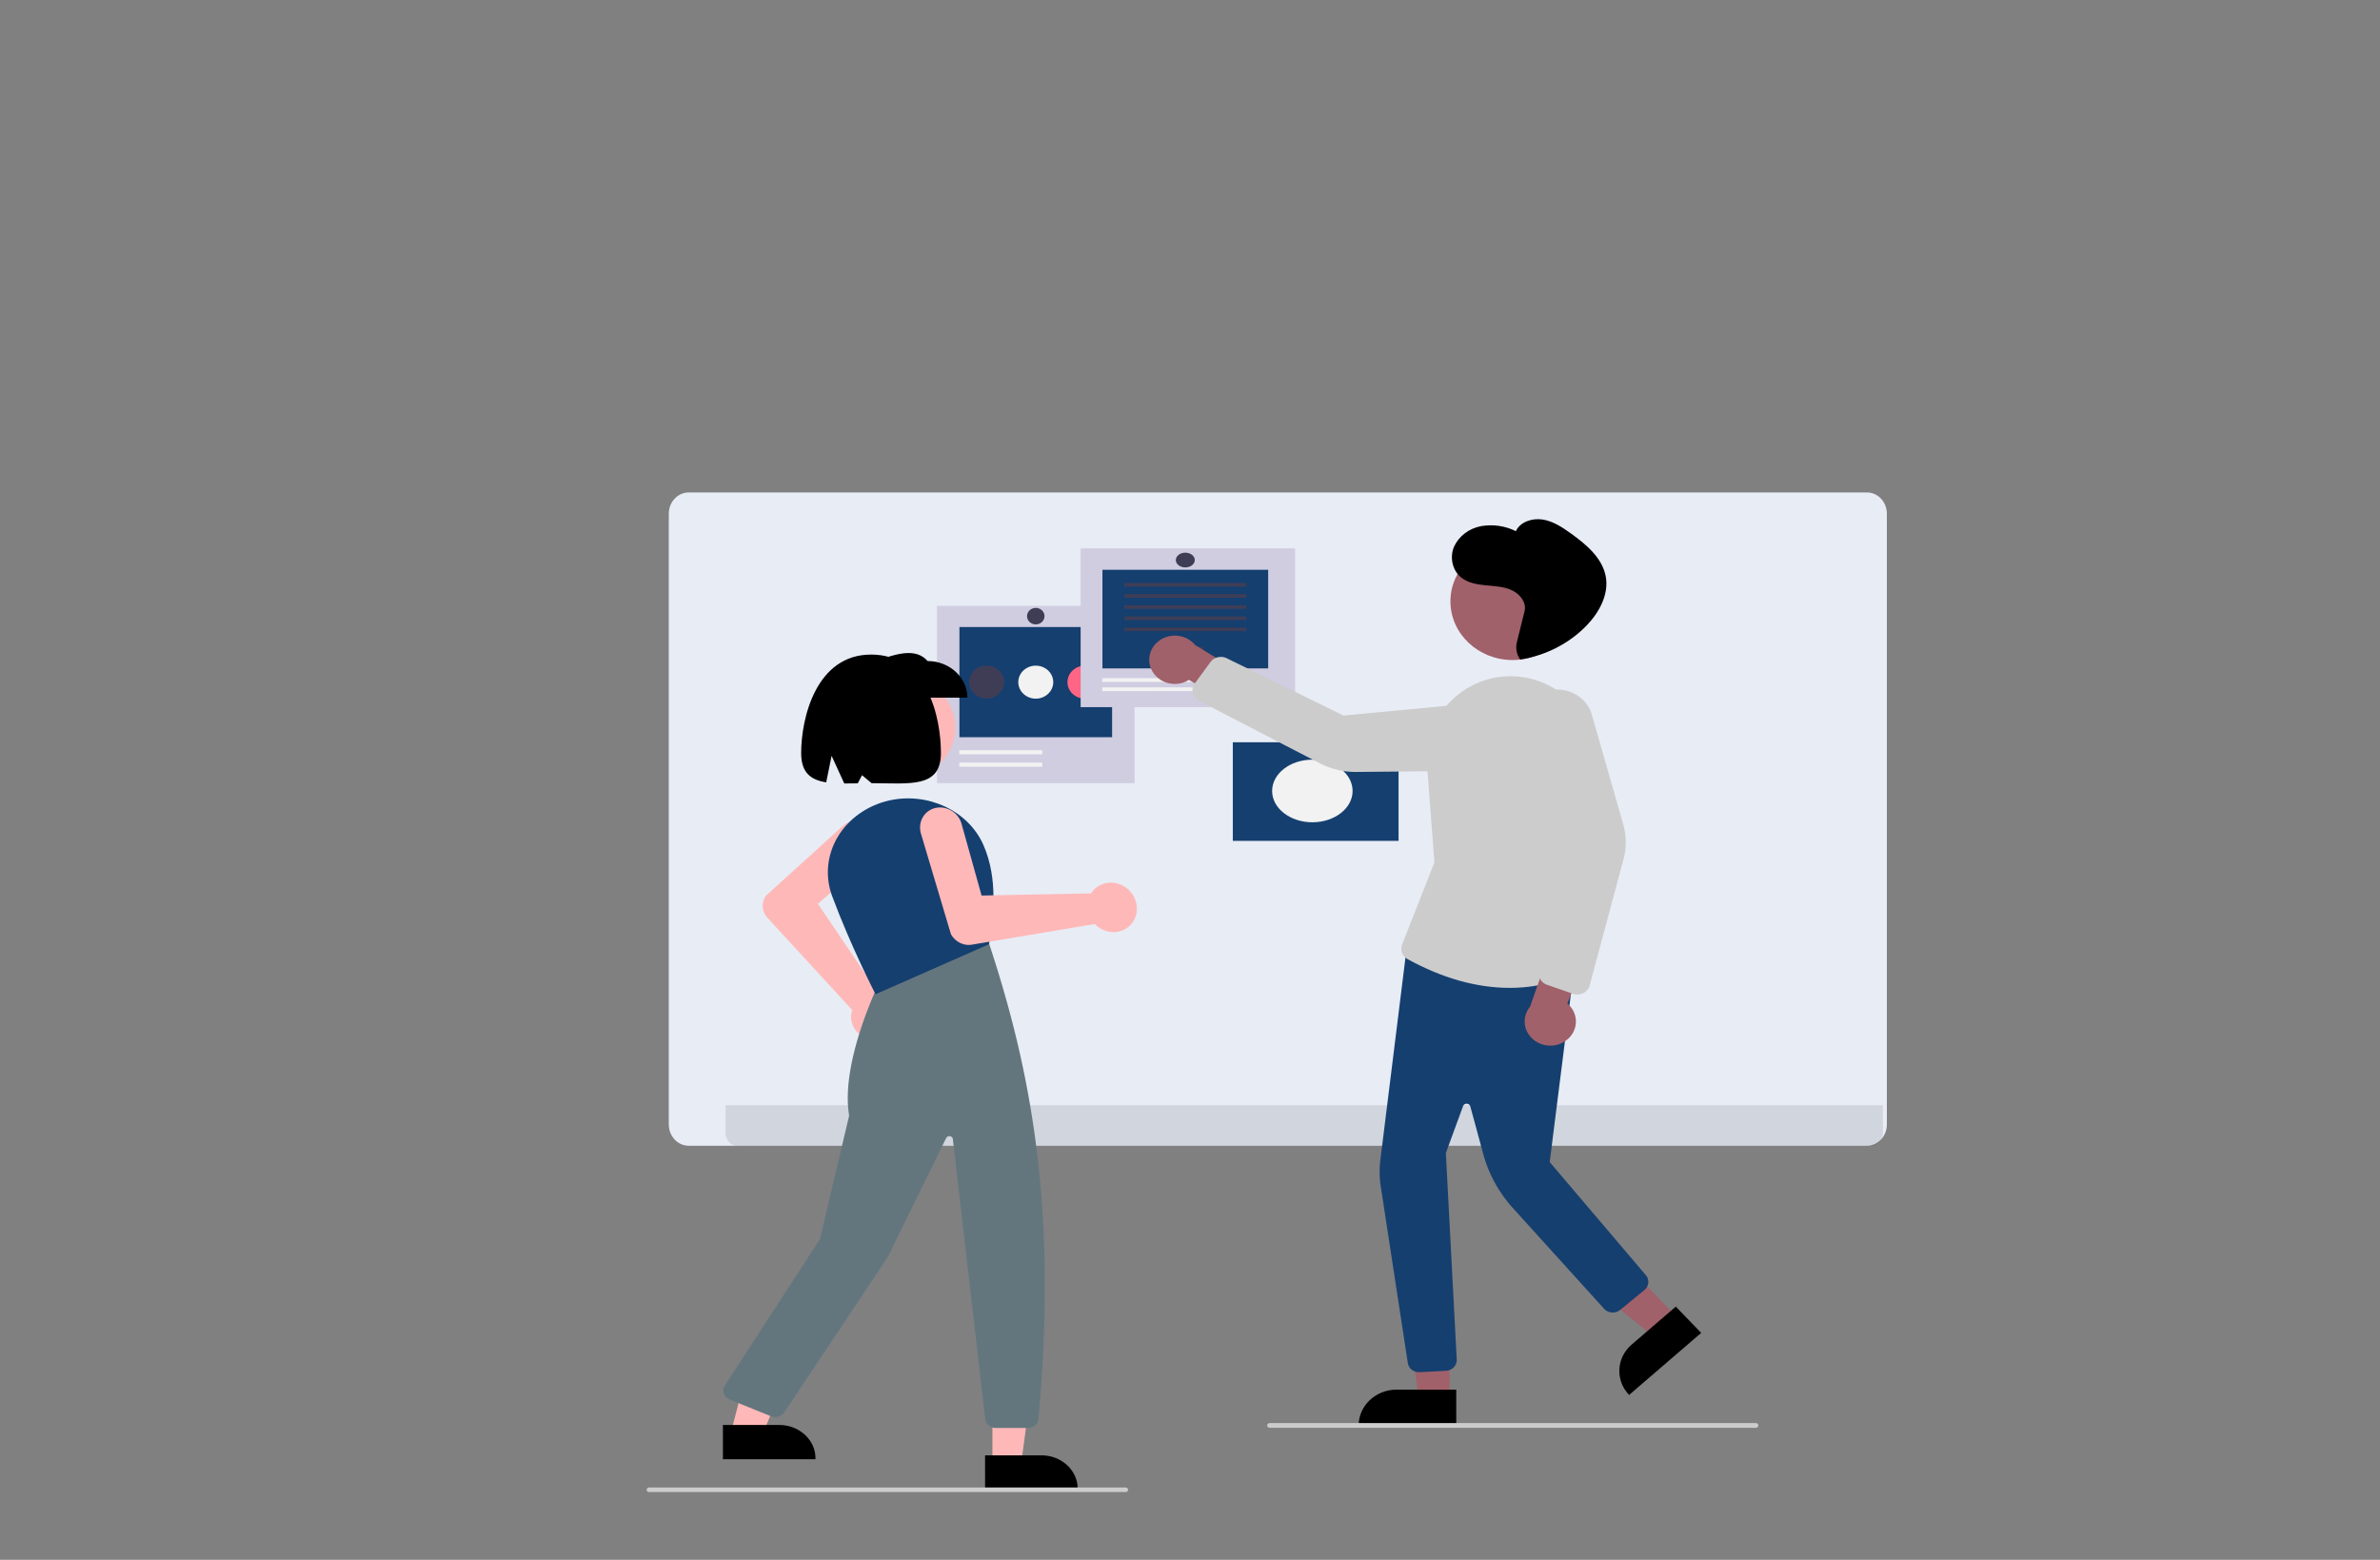 <svg viewBox="0 0 12555 8230" xmlns="http://www.w3.org/2000/svg" fill-rule="evenodd" clip-rule="evenodd" stroke-linejoin="round" stroke-miterlimit="2"><rect x="0" y="0" width="12555" height="8230" fill="#808080" stroke="none"/><path d="M9953.62 2710.83c0-62.131-47.072-112.564-105.055-112.564h-6215.53c-57.977 0-105.055 50.433-105.055 112.564v3222.06c0 62.125 47.078 112.558 105.055 112.558h6215.53c57.983 0 105.055-50.433 105.055-112.558V2710.83z" fill="#e8ecf5"/><path d="M3827.16 5831.55h6105.19v143.836c0 38.468-27.254 70.12-60.382 70.12h-5984.41c-33.127 0-60.388-31.652-60.388-70.12V5831.55h-.006z" fill-opacity=".1" fill-rule="nonzero"/><path fill="#d0cde1" d="M4942.75 3196.65h1042.33v935.773H4942.75z"/><path fill="#153f6f" d="M5061.17 3308.44h805.438v581.304H5061.17z"/><path d="M5060.41 3958.32h438.106v21.76H5060.41v-21.76zm0 65.288h438.106v21.761H5060.41v-21.761z" fill="#f2f2f2"/><ellipse cx="5204.52" cy="3599.25" rx="92.231" ry="87.05" fill="#3f3d56"/><ellipse cx="5463.9" cy="3599.25" rx="92.231" ry="87.05" fill="#f2f2f2"/><ellipse cx="5723.34" cy="3599.25" rx="92.231" ry="87.05" fill="#ff6584"/><ellipse cx="5463.9" cy="3251.05" rx="46.115" ry="43.522" fill="#3f3d56"/><path fill="#153f6f" d="M6503.37 3916.44h874.318v520.307H6503.37z"/><ellipse cx="6922.97" cy="4173.43" rx="212.27" ry="165.191" fill="#f2f2f2"/><ellipse cx="6967.67" cy="3954.64" rx="50.063" ry="38.956" fill="#3f3d56"/><path fill="#d0cde1" d="M5700.61 2893.5h1131.48v837.577H5700.61z"/><path fill="#153f6f" d="M5815.63 3006.35h874.318v520.307H5815.63z"/><path d="M6158.75 3413.68h188.088v43.376H6158.75v-43.376zm-227.398-337.718h642.878v18.591h-642.878v-18.591zm0 58.866h642.878v18.591h-642.878v-18.591zm0 58.872h642.878v18.591h-642.878V3193.7zm0 58.866h642.878v18.591h-642.878v-18.591zm0 58.866h642.878v18.59h-642.878v-18.59z" fill="#3f3d56"/><path d="M5814.75 3578.3h475.572v19.478H5814.75V3578.3zm0 48.695h663.295v19.478H5814.75v-19.478z" fill="#f2f2f2"/><ellipse cx="6252.74" cy="2954.99" rx="50.063" ry="38.956" fill="#3f3d56"/><g><path d="M7646.91 7376.43l-163.743-.013-77.915-596.122 241.696.013-.038 596.122z" fill="#a0616a" fill-rule="nonzero"/><path d="M7366.19 7332.3h315.814v187.668h-514.655c0-102.951 89.763-187.668 198.841-187.668z" fill-rule="nonzero"/><path d="M8845.72 6949.08l-120.983 104.163-483.252-390.827 178.556-153.733 425.679 440.397z" fill="#a0616a" fill-rule="nonzero"/><path d="M8606.8 7094.98l233.316-200.882 134.009 138.643-380.212 327.358c-73.514-76.055-67.697-195.734 12.887-265.119z" fill-rule="nonzero"/><path d="M7485.86 7240.11c-29.747.083-55.257-20.803-59.368-48.613l-142.691-931.462a510.618 510.618 0 01-2.008-140.19l139.064-1121.64 888.213 70.393-134.059 1062.77 507.112 596.775c20.134 23.58 16.829 58.434-7.416 78.274l-127.675 104.943c-10.942 8.997-24.969 13.955-39.48 13.955-17.565 0-34.28-7.266-45.694-19.871l-480.501-530.693c-74.377-82.358-127.915-179.629-156.534-284.419l-68.598-252.495c-2.266-8.331-10.287-14.209-19.403-14.209-8.518 0-16.148 5.123-18.937 12.726l-90.733 247.377 57.404 1089.57c1.561 30.929-23.936 57.661-56.692 59.455l-138.542 7.26a64.195 64.195 0 01-3.462.095z" fill="#153f6f" fill-rule="nonzero"/><ellipse cx="7979.44" cy="3172.95" rx="328.059" ry="309.623" fill="#a0616a"/><path d="M6074.01 3532.92c21.374 46.007 69.781 75.859 123.01 75.859 26.593 0 52.594-7.45 74.698-21.412l430.136 245.938-33.43-207.99-364.082-222.066c-25.542-31.329-65.128-49.71-107.013-49.71-74.081 0-135.041 57.528-135.041 127.446 0 17.899 3.991 35.595 11.722 51.935z" fill="#a0616a" fill-rule="nonzero"/><path d="M7964.21 5212.32c-174.237.006-355.558-51.01-538.918-151.648-28.015-15.331-40.336-47.826-28.998-76.454l170.555-433.74-38.793-511.056c-13.196-173.846 78.632-338.866 233.945-420.412 112.799-59.734 248.659-67.324 368.137-20.562 128.148 50.921 224.634 154.703 261.47 281.242l54.747 179.768c66.394 219.853 58.751 453.839-21.871 669.412l-158.612 420.304-4.111 2.321c-1.083.615-109.928 60.812-297.551 60.825z" fill="#ccc" fill-rule="nonzero"/><path d="M6301.72 3677.21c-15.116-21.45-14.839-49.589.711-70.761l83.121-113.306c19.083-25.939 56.006-34.575 85.715-20.042l616.431 302.559 680.142-64.35c87.868-7.888 170.554 42.97 198.4 122.024a169.106 169.106 0 019.336 55.366c0 97.119-84.078 177.289-186.98 178.272l-634.247 6.074c-66.752.602-132.573-14.97-191.129-45.24l-637.992-330.211a65.697 65.697 0 01-23.508-20.385z" fill="#ccc" fill-rule="nonzero"/><path d="M8262.18 5489.42c32.309-24.025 51.208-60.768 51.208-99.598 0-36.16-16.4-70.653-45.026-94.697l160.192-416.188-220.92 44.25-136.3 388.373c-18.427 22.363-28.437 49.907-28.437 78.237 0 69.923 60.96 127.451 135.041 127.451 30.603 0 60.318-9.815 84.242-27.828z" fill="#a0616a" fill-rule="nonzero"/><path d="M8320.92 5247.36a69.712 69.712 0 01-22.942-3.855l-137.087-47.478c-31.396-10.918-49.521-42.482-42.08-73.272l155.477-639.123-236.81-605.176c-30.188-78.287 1.215-166.624 75.315-211.889 30.414-18.382 65.77-28.152 101.882-28.152 85.073 0 160.148 54.243 182.346 131.757l165.525 577.886a348.162 348.162 0 011.605 185.963l-178.424 665.772c-7.46 27.886-34.267 47.58-64.744 47.567h-.063z" fill="#ccc" fill-rule="nonzero"/><path d="M8001.1 3391.42c16.633-65.15 24.855-101.729 41.331-166.916 11.042-43.655-22.262-88.356-64.052-108.76-41.784-20.397-90.223-22.743-136.911-27.061-46.682-4.318-95.656-12.022-132.045-40.364-48.854-38.057-62.817-108.938-38.793-164.684 26.158-55.556 79.419-95.749 142.596-107.612 62.54-10.798 127.146-1.408 183.347 26.643 22.022-48.835 85.835-70.064 140.657-61.548 54.829 8.522 102.436 39.933 146.997 71.68 82.869 59.043 167.898 130.616 186.287 227.95 17.754 93.993-32.762 188.847-100.327 259.114-92.187 95.546-215.94 158.926-351.05 179.799-18.176-25.977-24.673-57.743-18.037-88.241z" fill-rule="nonzero"/><path d="M9262.3 7533.62H6697.78c-7.328 0-13.359-5.687-13.359-12.598 0-6.918 6.031-12.612 13.359-12.612H9262.3c7.322 0 13.353 5.694 13.353 12.612 0 6.911-6.031 12.598-13.353 12.598z" fill="#ccc" fill-rule="nonzero"/></g><g><ellipse cx="4735.49" cy="3838.74" rx="303.386" ry="279.194" fill="#ffb8b8"/><path d="M4625.95 5490.75c-3.816 0-7.656-.152-11.509-.463-70.058-5.376-124.603-59.937-124.603-124.636 0-8.211.875-16.403 2.625-24.456a109.27 109.27 0 013.331-11.888l-447.764-487.35c-29.873-32.768-32.876-80.024-7.347-115.772l.812-.907 403.052-365.724c21.789-19.776 51.19-30.872 81.793-30.872 63.913 0 116.513 48.397 116.513 107.212 0 29.37-13.114 57.478-36.244 77.711L4314.7 4768.996l319.566 472.005c6.056.286 12.081.97 18.031 2.042 63.309 11.622 109.304 63.235 109.304 122.646 0 68.522-61.187 124.934-135.651 125.068v-.007zm609.227 2233.66h151.442l72.041-537.535-223.508.013.025 537.522zm-1387.12-137.02l149.867 39.027 201.989-482.848-221.178-57.578-130.678 501.399z" fill="#ffb8b8" fill-rule="nonzero"/><path d="M5196.52 7678.88l298.249-.013c104.262 0 190.053 78.953 190.053 174.899v5.687l-488.289.013-.013-180.586zM3813.5 7518.654l298.242-.007c104.269 0 190.053 78.953 190.053 174.899v5.681l-488.283.019-.012-180.592z" fill-rule="nonzero"/><path d="M5422.35 7534.5h-169.58c-28.298.038-52.323-19.846-55.269-45.747l-170.958-1478.84c-1.001-8.624-8.996-15.249-18.427-15.249-7.265 0-13.888 3.937-16.885 10.03l-308.41 628.446-546.02 819.354c-14.543 21.615-44.441 30.213-69.768 20.068l-218.131-88.311c-20.133-8.161-33.197-26.586-33.197-46.832a48.118 48.118 0 017.87-26.237l501.938-773.436 153.94-651.665c-48.413-282.599 159.147-702.757 161.25-706.974l1.026-2.048 571.738-205.65 2.864 3.234c225.478 680.92 362.874 1413.71 261.42 2512.98-2.575 26.288-26.725 46.711-55.401 46.87z" fill="#63767e" fill-rule="nonzero"/><path d="M4618.71 5245.94l-2.664-5.149c-1.271-2.466-128.399-249.216-226.403-512.94-38.063-103.059-27.424-216.232 29.313-311.74 57.466-96.497 156.389-166.504 272.493-192.836 205.238-45.265 417.747 55.639 496.587 235.793 77.732 178.893 52.959 369.833 29.646 519.991l-.466 3.011-2.978 1.313-595.528 262.557z" fill="#153f6f" fill-rule="nonzero"/><path d="M5103.35 3681.04h-481.741v-193.248c105.741-38.659 209.203-71.534 271.75 0 115.198 0 209.991 87.234 209.991 193.248z" fill-rule="nonzero"/><path d="M4594.91 3453.69c-287.993 0-368.603 332.196-368.603 519.61 0 104.512 51.366 141.896 132.076 154.545l28.507-139.898 66.759 145.916c22.677.107 46.493-.292 71.184-.717l22.633-42.894 50.479 42.127c202.165.273 365.562 27.391 365.562-159.079 0-187.414-70.694-519.61-368.597-519.61z" fill-rule="nonzero"/><path d="M5982.47 4854.26a119.758 119.758 0 01-5.566 9.258 120.362 120.362 0 01-37.742 36.515c-47.305 28.951-110.004 22.636-154.161-15.547a132.918 132.918 0 01-9.475-9.111l-649.149 109.051c-43.54 7.14-88.459-15.661-110.041-55.86l-.478-1.161-157.517-528.391c-14.266-47.853 4.111-98.102 45.026-123.147 51.026-31.234 120.933-13.391 154.873 39.521a118.69 118.69 0 0114.455 32.21l105.332 377.619 577.819-11.407a114.772 114.772 0 019.928-13.79 120.4 120.4 0 0129.08-24.944c59.518-36.427 141.066-15.617 180.646 46.102 26.31 41.011 28.985 92.129 6.97 133.082z" fill="#ffb8b8" fill-rule="nonzero"/><path d="M5937.9 7872.58H3424.06c-7.177 0-13.094-5.434-13.094-12.047 0-6.607 5.917-12.047 13.094-12.047H5937.9c7.177 0 13.088 5.44 13.088 12.047 0 6.613-5.911 12.047-13.088 12.047z" fill="#ccc" fill-rule="nonzero"/></g></svg>